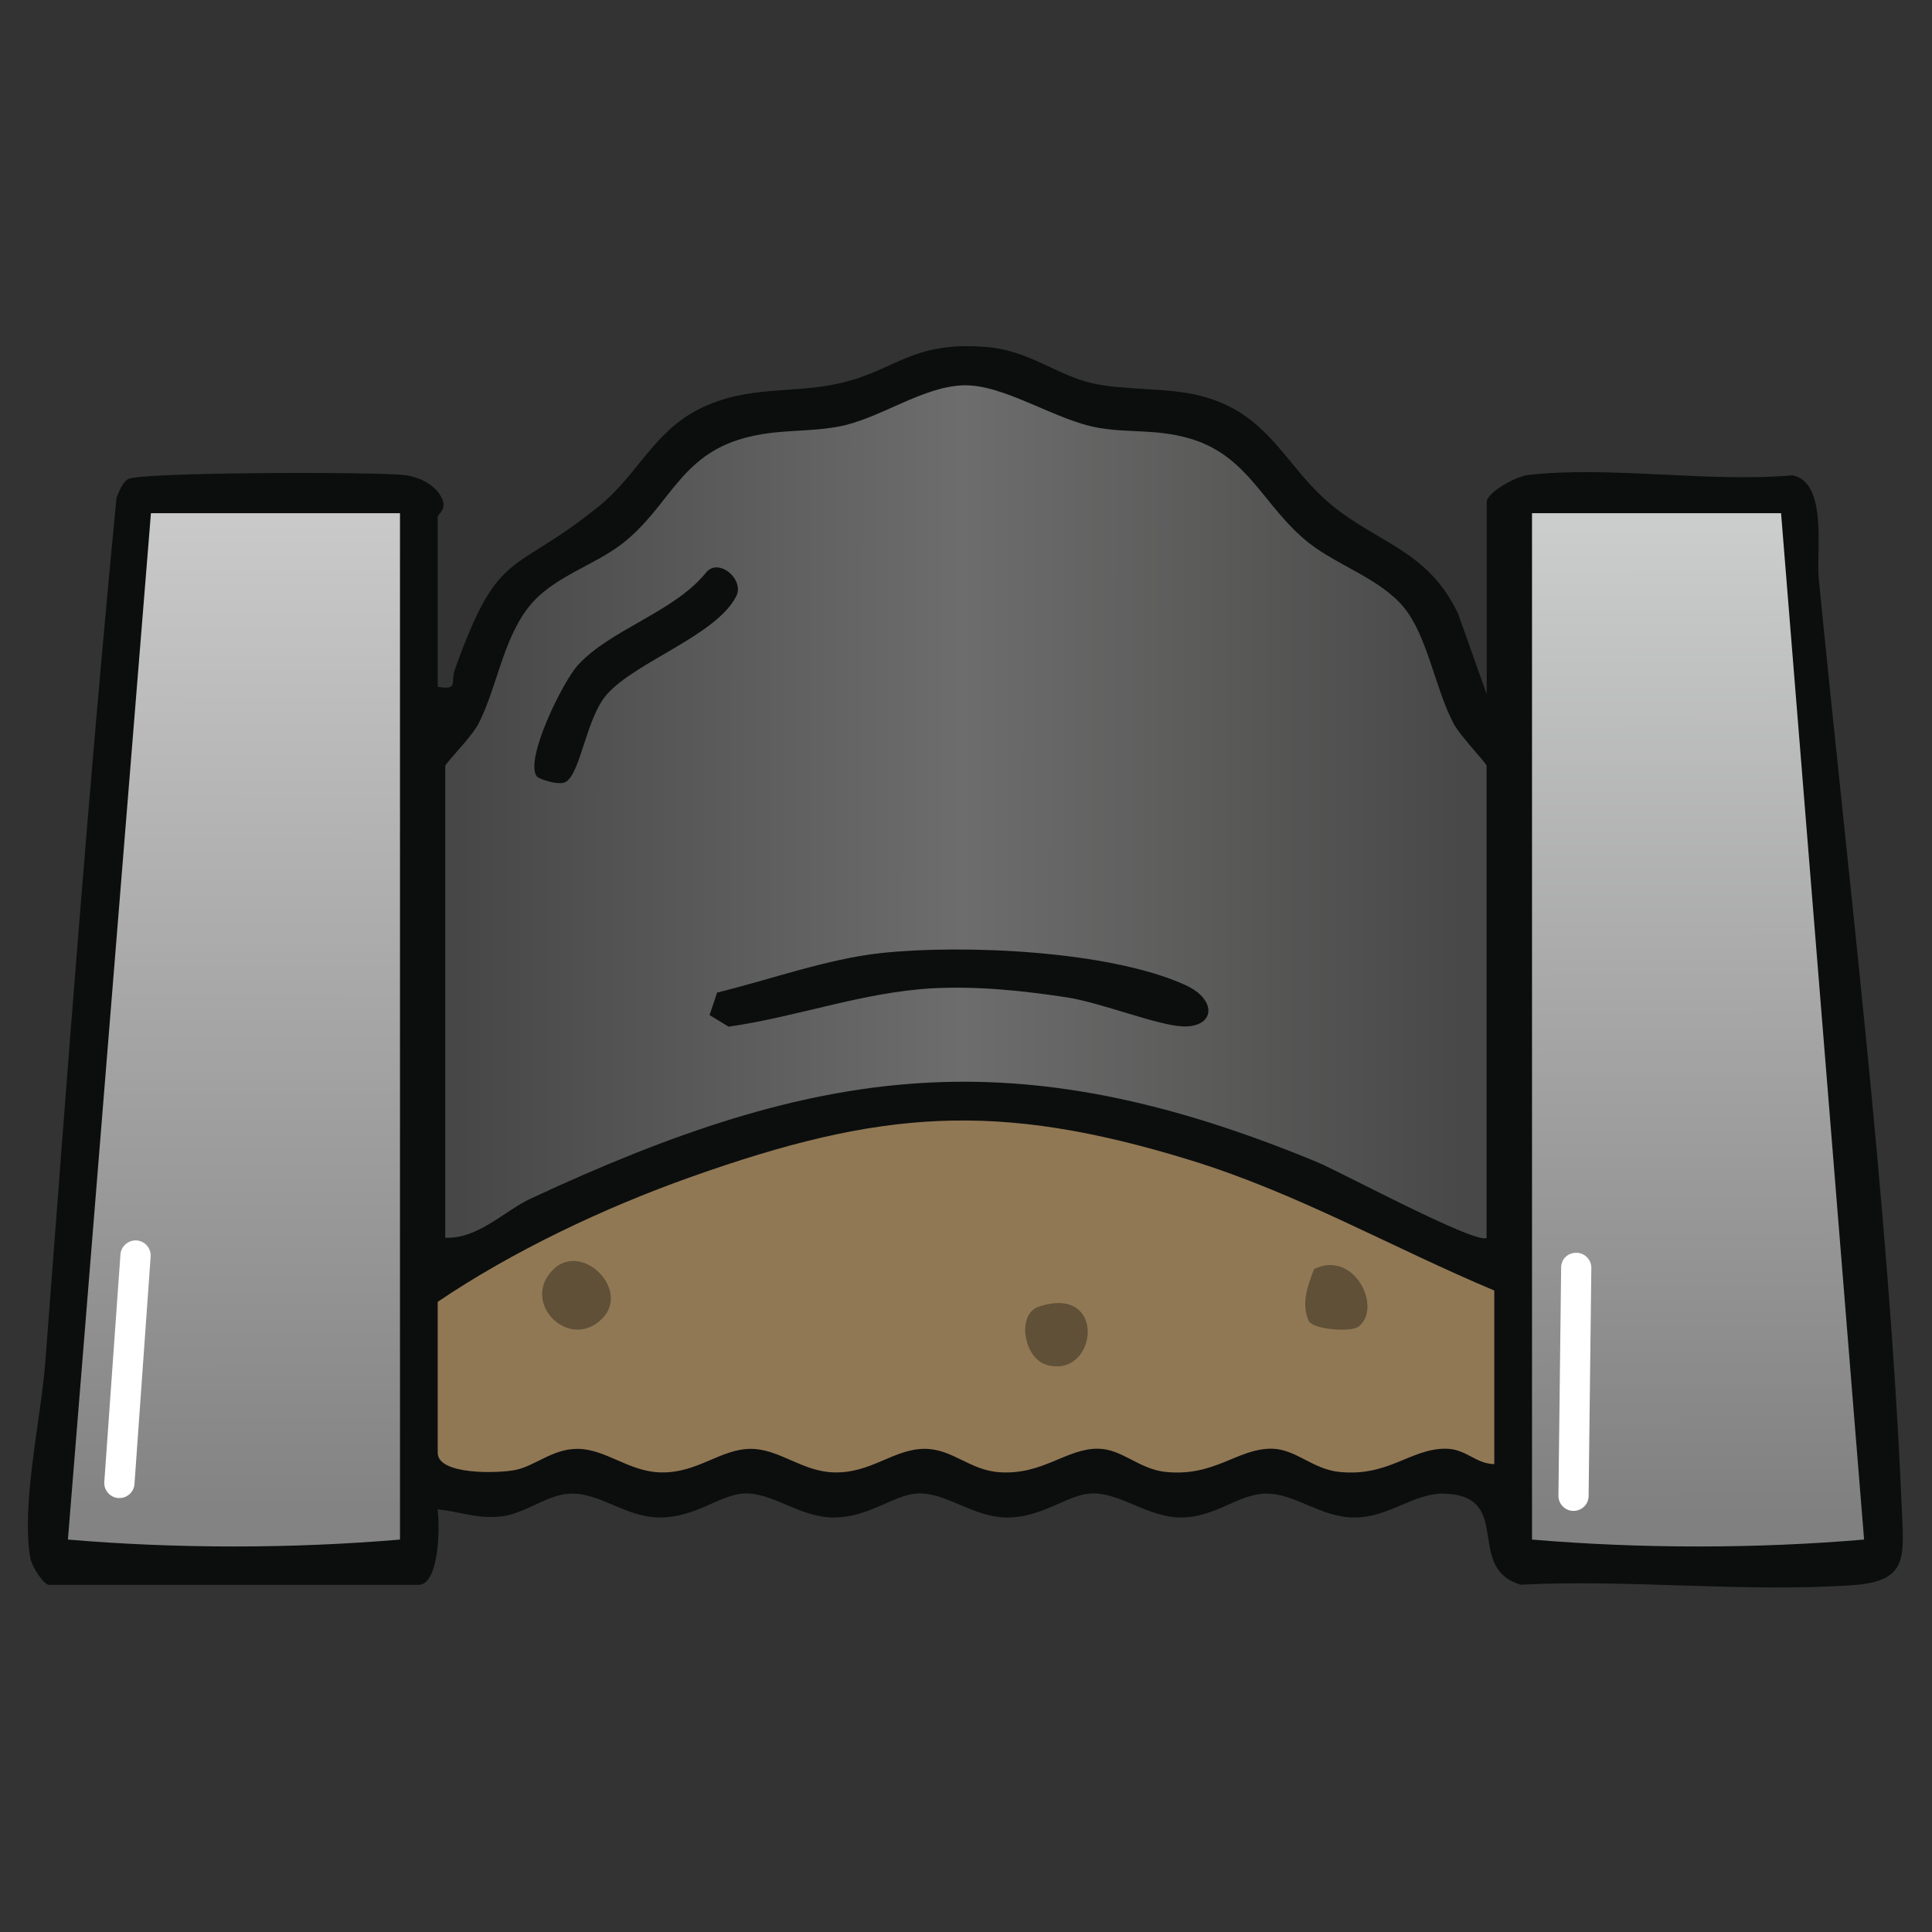 <svg xmlns="http://www.w3.org/2000/svg" data-name="fill_silage" viewBox="0 0 128 128"><rect x="0" y="0" width="128" height="128" fill="#333333" stroke="none"/><defs><linearGradient id="a" x1="-975.07" x2="-842.07" y1="255.52" y2="255.6" gradientTransform="matrix(.5 0 0 .5 518 -74)" gradientUnits="userSpaceOnUse"><stop offset="0" stop-color="#474747"/><stop offset=".5" stop-color="#6e6d6d"/><stop offset="1" stop-color="#474847"/></linearGradient><linearGradient id="b" x1="-1004.87" x2="-1005" y1="217.03" y2="348.03" gradientTransform="matrix(.5 0 0 .5 518 -74)" gradientUnits="userSpaceOnUse"><stop offset="0" stop-color="#c9c9ca"/><stop offset="1" stop-color="#848383"/></linearGradient><linearGradient id="c" x1="-811.26" x2="-811.01" y1="217.57" y2="348.57" gradientTransform="matrix(.5 0 0 .5 518 -74)" gradientUnits="userSpaceOnUse"><stop offset="0" stop-color="#cbcccc"/><stop offset="1" stop-color="#818080"/></linearGradient></defs><path d="M29 45.5c1.4.24.84-.29 1.12-1.1 2.96-8.28 3.78-6.16 9.62-10.91 2.49-2.03 3.56-4.88 6.6-6.4 3.2-1.6 6.16-.98 9.3-1.7 3.77-.87 4.73-2.78 9.63-2.41 2.91.22 4.67 1.85 7.09 2.41 2.09.48 4.98.27 7.17.83 4.63 1.19 5.57 4.69 8.73 7.27 3.1 2.53 6.36 3 8.34 7.16L98.5 46V33.25c0-.61 1.9-1.68 2.72-1.78 5.42-.62 11.98.51 17.53.02 2.35.44 1.58 5.05 1.74 6.76 1.95 19.94 4.65 41.63 5.5 61.5.14 3.4.49 5.01-3.23 5.27-7.12.5-14.82-.4-22.01-.03-3.74-1.11-.44-5.86-5.02-6.03-2.04-.08-3.68 1.58-5.99 1.58s-3.98-1.67-5.99-1.58c-1.76.08-3.29 1.58-5.51 1.58s-4.07-1.71-6-1.59c-1.54.1-3.2 1.59-5.5 1.59s-4.07-1.71-6-1.59c-1.54.1-3.2 1.59-5.5 1.59s-4.07-1.71-6-1.59c-1.54.1-3.2 1.59-5.5 1.59s-3.98-1.67-5.99-1.58c-1.53.07-2.95 1.33-4.56 1.51s-2.7-.33-4.2-.47c.17 1.07.11 5-1.25 5H3.25c-.36 0-1.14-1.21-1.24-1.76-.62-3.57.7-9.23.99-12.99 1.45-19.07 2.87-38.21 4.72-57.28.18-.41.38-1.01.77-1.23.79-.47 16.31-.49 18.29-.27.97.11 2.08.64 2.5 1.55.35.75-.28 1.05-.28 1.22v11.25Z" style="fill:#0c0e0e"/><path d="M98.5 82c-.54.55-9.74-4.39-11.24-5.01-19.93-8.25-32.96-6.5-52.1 2.42-1.77.83-3.5 2.69-5.66 2.59V50.75c0-.18 1.76-1.93 2.2-2.8 1.21-2.35 1.61-5.53 3.3-7.7 1.59-2.04 4.3-2.73 6.25-4.25 3.11-2.43 3.76-5.79 8.03-6.97 2.25-.62 4.08-.37 6.24-.76 2.69-.48 5.53-2.64 8.27-2.74s6.16 2.36 9.08 2.83c2.02.33 3.66.06 5.84.66 4.04 1.12 4.97 4.56 8.03 6.97 1.87 1.47 4.69 2.35 6.26 4.24s2.08 5.39 3.3 7.7c.46.87 2.19 2.63 2.19 2.81v31.25Z" style="fill:url(#a)"/><path d="M4.5 102 10 34h16.5v68c-7.16.61-14.83.61-22 0" style="fill:url(#b)"/><path d="M99 85.5V97c-1.26-.02-1.85-1.02-3.24-1.02-2.32 0-3.77 1.87-7.02 1.54-1.78-.18-2.89-1.52-4.48-1.54-2.28-.02-3.77 1.87-7.02 1.54-1.78-.18-2.89-1.52-4.48-1.54-2.12-.02-3.66 1.75-6.53 1.56-2-.13-3.12-1.56-4.98-1.55-2.04 0-3.53 1.63-6.01 1.56-2.1-.06-3.62-1.56-5.49-1.56-2.04 0-3.53 1.63-6.01 1.56-2.1-.06-3.62-1.56-5.49-1.56-1.65 0-2.81 1.14-4.11 1.4-1.15.23-5.14.34-5.14-1.14v-10c4.96-3.36 11.05-6.24 16.74-8.26 12.58-4.47 20.29-5.08 33.14-1.12 7.08 2.18 13.35 5.79 20.12 8.63" style="fill:#917854"/><path d="M101.5 102V34H118l5.5 68c-7.16.61-14.83.61-22 0" style="fill:url(#c)"/><path d="M58.39 63.14c5.45-.58 15.1-.16 20.12 2.11 2.21 1 1.98 2.86-.2 2.75-1.68-.09-5.37-1.57-7.62-1.92-2.95-.45-5.95-.76-8.95-.6-4.59.26-8.96 1.9-13.47 2.54l-1.26-.77.5-1.49c3.49-.85 7.32-2.24 10.88-2.62m-22.83-11.7c-.82-1.13 1.74-6.31 2.74-7.39 2.17-2.36 6.31-3.48 8.44-6.07.82-1.11 2.61.4 2.04 1.52-1.31 2.59-6.62 4.32-8.55 6.48-1.39 1.55-1.73 5.14-2.72 5.81-.42.29-1.8-.16-1.94-.35Z" style="fill:#0c0e0e"/><path d="M39.88 87.38c-2.18 2.16-5.41-1.08-3.25-3.25 1.91-1.93 5.19 1.34 3.25 3.25m50.05.55c-.46.31-2.82.18-3.21-.39-.54-1.15-.08-2.39.35-3.47 2.72-1.3 4.58 2.7 2.87 3.87Zm-21.11-1.36c4.59-1.53 3.89 4.81.53 3.86-1.54-.44-2.01-3.37-.53-3.86" style="fill:#5f5037"/><path d="M7.91 99.25h-.07c-.55-.04-.97-.52-.93-1.07l1.07-15.07c.04-.55.53-.96 1.07-.93.55.04.97.52.93 1.07L8.91 98.32c-.04.53-.48.93-1 .93m96.34.85h-.01c-.55 0-1-.46-.99-1.01l.18-15.1c0-.55.41-.99 1.01-.99.55 0 1 .46.99 1.01l-.18 15.1c0 .55-.45.99-1 .99" style="fill:#fff"/></svg>